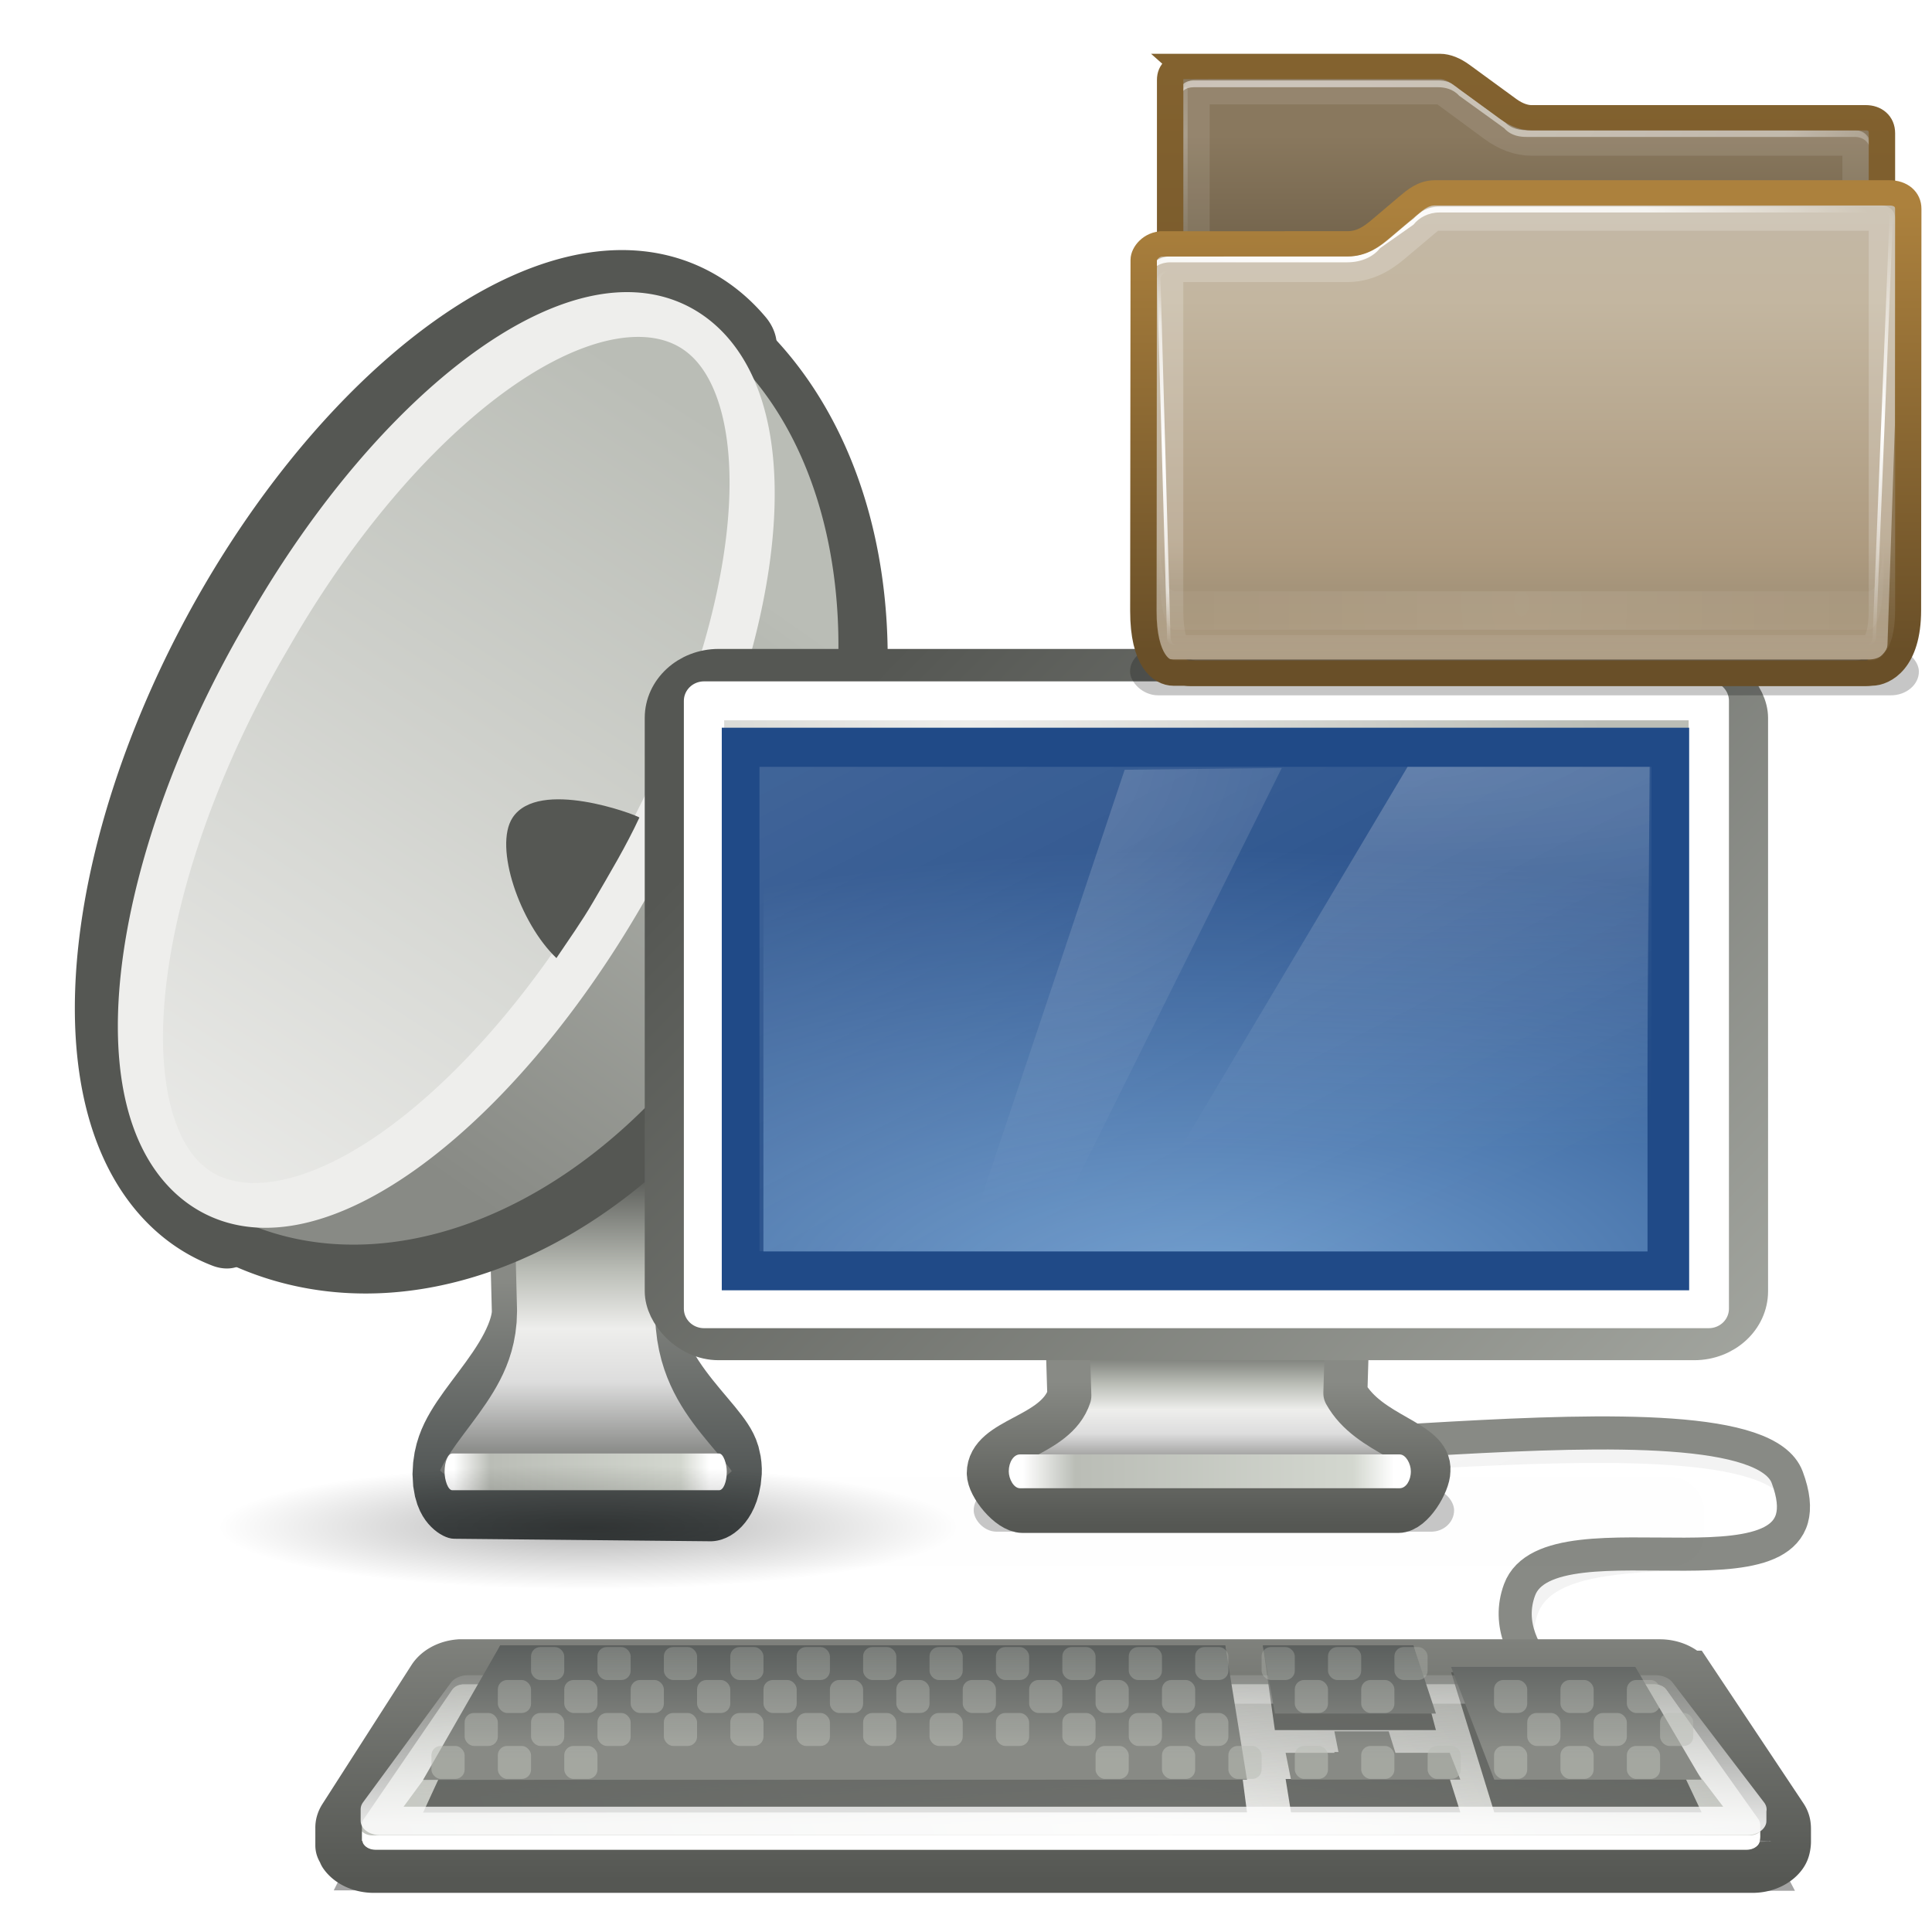 <?xml version="1.0" encoding="UTF-8" standalone="no"?>
<!-- Created with Inkscape (http://www.inkscape.org/) -->

<svg
   xmlns:dc="http://purl.org/dc/elements/1.1/"
   xmlns:cc="http://creativecommons.org/ns#"
   xmlns:rdf="http://www.w3.org/1999/02/22-rdf-syntax-ns#"
   xmlns:svg="http://www.w3.org/2000/svg"
   xmlns="http://www.w3.org/2000/svg"
   xmlns:xlink="http://www.w3.org/1999/xlink"
   version="1.0"
   width="48"
   height="48"
   id="svg2"
   style="display:inline">
  <defs
     id="defs4">
    <filter
       x="-0.035"
       y="-0.4"
       width="1.07"
       height="1.8"
       color-interpolation-filters="sRGB"
       id="filter4496-8">
      <feGaussianBlur
         stdDeviation="3.334"
         id="feGaussianBlur4498-8" />
    </filter>
    <filter
       x="-0.07"
       y="-0.8"
       width="1.139"
       height="2.6"
       color-interpolation-filters="sRGB"
       id="filter4508-5">
      <feGaussianBlur
         stdDeviation="6.668"
         id="feGaussianBlur4510-9" />
    </filter>
    <clipPath
       id="clipPath6238-9-4">
      <path
         d="M 52.094,312 C 49.759,312 48,313.278 48,315.95 l 0,167.466 C 48,487.367 50.447,490 53.772,490 L 243.327,490 c 3.344,0 4.673,-2.461 4.673,-5.905 l 0,-153.456 c 0,-2.951 -2.011,-4.547 -4.516,-4.547 l -93.987,0 c -1.693,0 -3.904,-0.775 -6.493,-2.561 l -13.071,-9.02 c -2.209,-1.524 -4.225,-2.511 -6.09,-2.511 L 52.094,312 z"
         id="path6241-4-0"
         style="fill:#808080;fill-opacity:1;fill-rule:evenodd;stroke:none;display:inline;enable-background:new" />
    </clipPath>
    <linearGradient
       x1="14.956"
       y1="24.754"
       x2="14.956"
       y2="9.849"
       id="linearGradient6738-1"
       xlink:href="#linearGradient61418-0-4"
       gradientUnits="userSpaceOnUse"
       gradientTransform="matrix(5.366,0,0,5.087,24.876,281.347)" />
    <linearGradient
       id="linearGradient61418-0-4">
      <stop
         id="stop61420-4-6"
         style="stop-color:#564934;stop-opacity:1"
         offset="0" />
      <stop
         id="stop61422-1-4"
         style="stop-color:#89785e;stop-opacity:1"
         offset="1" />
    </linearGradient>
    <filter
       x="-0.072"
       y="-0.369"
       width="1.143"
       height="1.737"
       color-interpolation-filters="sRGB"
       id="filter4123-2">
      <feGaussianBlur
         stdDeviation="6.45"
         id="feGaussianBlur4125-0" />
    </filter>
    <radialGradient
       cx="70.156"
       cy="220.499"
       r="100"
       fx="70.156"
       fy="220.499"
       id="radialGradient6740-6"
       xlink:href="#linearGradient4156-3-4"
       gradientUnits="userSpaceOnUse"
       gradientTransform="matrix(1.994,0,0,0.723,-59.399,163.612)" />
    <linearGradient
       id="linearGradient4156-3-4">
      <stop
         id="stop4158-7-6"
         style="stop-color:#ffffff;stop-opacity:1"
         offset="0" />
      <stop
         id="stop4180-7-5"
         style="stop-color:#ffffff;stop-opacity:0.788"
         offset="0.731" />
      <stop
         id="stop4160-7-9"
         style="stop-color:#ffffff;stop-opacity:0"
         offset="1" />
    </linearGradient>
    <radialGradient
       cx="50.125"
       cy="82.962"
       r="0.875"
       fx="50.125"
       fy="82.962"
       id="radialGradient6742-1"
       xlink:href="#linearGradient3423-0"
       gradientUnits="userSpaceOnUse"
       gradientTransform="matrix(16.008,0,3.4745063e-5,43.857,-752.269,-3567.847)" />
    <linearGradient
       id="linearGradient3423-0">
      <stop
         id="stop3425-6"
         style="stop-color:#ffffff;stop-opacity:1"
         offset="0" />
      <stop
         id="stop3427-6"
         style="stop-color:#ffffff;stop-opacity:0"
         offset="1" />
    </linearGradient>
    <filter
       x="-1.419"
       y="-0.047"
       width="3.838"
       height="1.094"
       color-interpolation-filters="sRGB"
       id="filter3458-9">
      <feGaussianBlur
         stdDeviation="1.035"
         id="feGaussianBlur3460-0" />
    </filter>
    <linearGradient
       x1="322.321"
       y1="156.254"
       x2="322.321"
       y2="130.553"
       id="linearGradient6744-4"
       xlink:href="#linearGradient61541-8-7"
       gradientUnits="userSpaceOnUse" />
    <linearGradient
       id="linearGradient61541-8-7">
      <stop
         id="stop61543-7-4"
         style="stop-color:#694f28;stop-opacity:1"
         offset="0" />
      <stop
         id="stop61545-9-8"
         style="stop-color:#83622f;stop-opacity:1"
         offset="1" />
    </linearGradient>
    <linearGradient
       x1="-132"
       y1="25.019"
       x2="-132"
       y2="-145.747"
       id="linearGradient6746-2"
       xlink:href="#linearGradient59783-4-7"
       gradientUnits="userSpaceOnUse"
       gradientTransform="translate(280.066,461.01)" />
    <linearGradient
       id="linearGradient59783-4-7">
      <stop
         id="stop59785-4-7"
         style="stop-color:#ab9a81;stop-opacity:1"
         offset="0" />
      <stop
         id="stop59787-1-8"
         style="stop-color:#a7957a;stop-opacity:1"
         offset="0.063" />
      <stop
         id="stop59789-3-7"
         style="stop-color:#a5947a;stop-opacity:1"
         offset="0.13" />
      <stop
         id="stop59791-7-6"
         style="stop-color:#ad9a7f;stop-opacity:1"
         offset="0.2" />
      <stop
         id="stop59793-8-5"
         style="stop-color:#c3b6a0;stop-opacity:1"
         offset="0.7" />
      <stop
         id="stop59795-0-6"
         style="stop-color:#c3b9a9;stop-opacity:1"
         offset="1" />
    </linearGradient>
    <radialGradient
       cx="101.698"
       cy="315.187"
       r="108.002"
       fx="101.698"
       fy="315.187"
       id="radialGradient6748-0"
       xlink:href="#linearGradient4101-06-7"
       gradientUnits="userSpaceOnUse"
       gradientTransform="matrix(1.431,0,0,0.421,-49.751,212.947)" />
    <linearGradient
       id="linearGradient4101-06-7">
      <stop
         id="stop4103-8-9"
         style="stop-color:#ffffff;stop-opacity:1"
         offset="0" />
      <stop
         id="stop4109-94-6"
         style="stop-color:#ffffff;stop-opacity:0.806"
         offset="0.6" />
      <stop
         id="stop4105-0-3"
         style="stop-color:#ffffff;stop-opacity:0"
         offset="1" />
    </linearGradient>
    <radialGradient
       cx="147.016"
       cy="525.86"
       r="103.047"
       fx="147.016"
       fy="525.86"
       id="radialGradient6750-3"
       xlink:href="#linearGradient4347-8"
       gradientUnits="userSpaceOnUse"
       gradientTransform="matrix(1.587,1.2598559e-7,-5.9772551e-8,0.753,-86.287,85.9)" />
    <linearGradient
       id="linearGradient4347-8">
      <stop
         id="stop4349-31"
         style="stop-color:#ffffff;stop-opacity:1"
         offset="0" />
      <stop
         id="stop4351-4"
         style="stop-color:#ffffff;stop-opacity:0"
         offset="1" />
    </linearGradient>
    <filter
       x="-0.012"
       y="-0.356"
       width="1.025"
       height="1.712"
       color-interpolation-filters="sRGB"
       id="filter4375-1">
      <feGaussianBlur
         stdDeviation="1.066"
         id="feGaussianBlur4377-6" />
    </filter>
    <filter
       color-interpolation-filters="sRGB"
       id="filter4379-5-3">
      <feGaussianBlur
         stdDeviation="0.9"
         id="feGaussianBlur4381-0-4" />
    </filter>
    <radialGradient
       cx="44.937"
       cy="410.125"
       r="3.469"
       fx="44.937"
       fy="410.125"
       id="radialGradient6752-8"
       xlink:href="#linearGradient4324-0-2"
       gradientUnits="userSpaceOnUse"
       gradientTransform="matrix(39.807,0,0,18.279,-1743.879,-7086.65)" />
    <linearGradient
       id="linearGradient4324-0-2">
      <stop
         id="stop4326-6-2"
         style="stop-color:#ffffff;stop-opacity:1"
         offset="0" />
      <stop
         id="stop4328-2-0"
         style="stop-color:#ffffff;stop-opacity:0.653"
         offset="0.711" />
      <stop
         id="stop4330-35-2"
         style="stop-color:#ffffff;stop-opacity:0"
         offset="1" />
    </linearGradient>
    <radialGradient
       cx="250.095"
       cy="400"
       r="4.439"
       fx="250.095"
       fy="400"
       id="radialGradient6754-8"
       xlink:href="#linearGradient4314-2-9"
       gradientUnits="userSpaceOnUse"
       gradientTransform="matrix(19.023,0,0,16.566,-4507.514,-6226.346)" />
    <linearGradient
       id="linearGradient4314-2-9">
      <stop
         id="stop4316-0-8"
         style="stop-color:#ffffff;stop-opacity:1"
         offset="0" />
      <stop
         id="stop4318-16-9"
         style="stop-color:#ffffff;stop-opacity:0.447"
         offset="0.596" />
      <stop
         id="stop4320-14-1"
         style="stop-color:#ffffff;stop-opacity:0"
         offset="1" />
    </linearGradient>
    <linearGradient
       x1="322.321"
       y1="153.645"
       x2="322.321"
       y2="135.975"
       id="linearGradient6756-5"
       xlink:href="#linearGradient61502-7-6"
       gradientUnits="userSpaceOnUse" />
    <linearGradient
       id="linearGradient61502-7-6">
      <stop
         id="stop61504-5-2"
         style="stop-color:#694f28;stop-opacity:1"
         offset="0" />
      <stop
         id="stop61506-18-4"
         style="stop-color:#ac813d;stop-opacity:1"
         offset="1" />
    </linearGradient>
    <linearGradient
       x1="305.5"
       y1="149.188"
       x2="305.5"
       y2="155.219"
       id="linearGradient6758-4"
       xlink:href="#linearGradient4733-9"
       gradientUnits="userSpaceOnUse" />
    <linearGradient
       id="linearGradient4733-9">
      <stop
         id="stop4735-2"
         style="stop-color:#ffffff;stop-opacity:1"
         offset="0" />
      <stop
         id="stop4737-4"
         style="stop-color:#ffffff;stop-opacity:0"
         offset="1" />
    </linearGradient>
    <linearGradient
       x1="329.865"
       y1="75.494"
       x2="327.39"
       y2="69.837"
       id="linearGradient9395-1-9"
       xlink:href="#linearGradient4783-6-9"
       gradientUnits="userSpaceOnUse"
       gradientTransform="translate(-294.979,-38.395)" />
    <linearGradient
       id="linearGradient4783-6-9">
      <stop
         id="stop4785-20-8"
         style="stop-color:#000000;stop-opacity:1"
         offset="0" />
      <stop
         id="stop4787-22-1"
         style="stop-color:#000000;stop-opacity:0"
         offset="1" />
    </linearGradient>
    <filter
       color-interpolation-filters="sRGB"
       id="filter4777-9-7">
      <feGaussianBlur
         id="feGaussianBlur4779-7-5"
         stdDeviation="0.395" />
    </filter>
    <filter
       x="-0.035"
       y="-0.243"
       width="1.069"
       height="1.486"
       color-interpolation-filters="sRGB"
       id="filter4804-4-9">
      <feGaussianBlur
         id="feGaussianBlur4806-3-0"
         stdDeviation="0.648" />
    </filter>
    <linearGradient
       x1="147.5"
       y1="353.404"
       x2="145.437"
       y2="404.662"
       id="linearGradient9399-5-4"
       xlink:href="#linearGradient2740-6-4"
       gradientUnits="userSpaceOnUse" />
    <linearGradient
       id="linearGradient2740-6-4">
      <stop
         id="stop2742-1-3"
         style="stop-color:#888a85;stop-opacity:1"
         offset="0" />
      <stop
         id="stop2744-4-8"
         style="stop-color:#888a85;stop-opacity:0"
         offset="1" />
    </linearGradient>
    <linearGradient
       x1="110.532"
       y1="416.369"
       x2="110.532"
       y2="360.967"
       id="linearGradient9401-0-6"
       xlink:href="#linearGradient4538-7-2"
       gradientUnits="userSpaceOnUse" />
    <linearGradient
       id="linearGradient4538-7-2">
      <stop
         id="stop4540-7-8"
         style="stop-color:#555753;stop-opacity:1"
         offset="0" />
      <stop
         id="stop4542-7-8"
         style="stop-color:#888a85;stop-opacity:1"
         offset="1" />
    </linearGradient>
    <clipPath
       id="clipPath3519-3-8">
      <path
         d="m 49.053,377.918 c -0.711,0.073 -1.34,0.492 -1.68,1.12 l -14.28,26.383 c -0.172,0.324 -0.255,0.673 -0.249,1.027 1.72e-4,0.011 -3.28e-4,0.021 0,0.031 l 0,2.987 0,0.311 0.062,0 c 0.045,0.26 0.109,0.513 0.249,0.747 0.388,0.649 1.08,1.054 1.836,1.058 l 220.863,0 c 0.765,0.002 1.477,-0.399 1.867,-1.058 0.137,-0.232 0.206,-0.489 0.249,-0.747 0.049,-0.291 0.062,-0.871 0.062,-0.871 l 0,-2.084 c 0,-0.492 -0.035,-0.987 -0.28,-1.431 L 242.911,379.007 c -0.389,-0.68 -1.115,-1.097 -1.898,-1.089 l -191.742,0 c -0.073,-0.004 -0.145,-0.004 -0.218,0 z"
         id="path3521-1-9"
         style="fill:#000000;fill-opacity:1;stroke:none;display:inline;enable-background:new" />
    </clipPath>
    <radialGradient
       cx="139.852"
       cy="260.935"
       r="112.594"
       fx="139.852"
       fy="260.935"
       id="radialGradient9403-2-3"
       xlink:href="#linearGradient2748-7-3"
       gradientUnits="userSpaceOnUse"
       gradientTransform="matrix(-0.995,-1.723,1.125,-0.65,7.412,817.829)" />
    <linearGradient
       id="linearGradient2748-7-3">
      <stop
         id="stop2750-7-2"
         style="stop-color:#eeeeec;stop-opacity:1"
         offset="0" />
      <stop
         id="stop2752-9-7"
         style="stop-color:#babdb6;stop-opacity:1"
         offset="1" />
    </linearGradient>
    <filter
       x="-0.006"
       y="-0.366"
       width="1.012"
       height="1.733"
       color-interpolation-filters="sRGB"
       id="filter3523-8-9">
      <feGaussianBlur
         id="feGaussianBlur3525-1-6"
         stdDeviation="0.572" />
    </filter>
    <linearGradient
       x1="147.5"
       y1="353.404"
       x2="145.437"
       y2="404.662"
       id="linearGradient9405-0-2"
       xlink:href="#linearGradient2740-6-4"
       gradientUnits="userSpaceOnUse" />
    <linearGradient
       x1="178.917"
       y1="409.985"
       x2="178.917"
       y2="371.447"
       id="linearGradient9407-1-4"
       xlink:href="#linearGradient3833-0-0"
       gradientUnits="userSpaceOnUse" />
    <linearGradient
       id="linearGradient3833-0-0">
      <stop
         id="stop3835-2-4"
         style="stop-color:#ffffff;stop-opacity:1"
         offset="0" />
      <stop
         id="stop3837-5-2"
         style="stop-color:#ffffff;stop-opacity:0"
         offset="1" />
    </linearGradient>
    <linearGradient
       x1="316.183"
       y1="83.225"
       x2="316.183"
       y2="90.82"
       id="linearGradient9409-1-4"
       xlink:href="#linearGradient4574-5-1"
       gradientUnits="userSpaceOnUse"
       gradientTransform="matrix(0.917,0,0,0.815,76.675,19.063)" />
    <linearGradient
       id="linearGradient4574-5-1">
      <stop
         id="stop4576-0-1"
         style="stop-color:#2e3436;stop-opacity:1"
         offset="0" />
      <stop
         id="stop4578-5-5"
         style="stop-color:#888a85;stop-opacity:1"
         offset="1" />
    </linearGradient>
    <linearGradient
       x1="305.5"
       y1="83.375"
       x2="305.5"
       y2="75.624"
       id="linearGradient9526-31-9"
       xlink:href="#linearGradient3832-2-2"
       gradientUnits="userSpaceOnUse" />
    <linearGradient
       id="linearGradient3832-2-2">
      <stop
         id="stop3834-06-3"
         style="stop-color:#babdb6;stop-opacity:1"
         offset="0" />
      <stop
         id="stop3836-8-6"
         style="stop-color:#babdb6;stop-opacity:0"
         offset="1" />
    </linearGradient>
    <linearGradient
       x1="305.5"
       y1="83.375"
       x2="305.5"
       y2="75.624"
       id="linearGradient9411-7-2"
       xlink:href="#linearGradient3832-2-2"
       gradientUnits="userSpaceOnUse" />
    <linearGradient
       x1="305.5"
       y1="83.375"
       x2="305.5"
       y2="75.624"
       id="linearGradient9413-4-5"
       xlink:href="#linearGradient3832-2-2"
       gradientUnits="userSpaceOnUse" />
    <linearGradient
       x1="305.5"
       y1="83.375"
       x2="305.5"
       y2="75.624"
       id="linearGradient9415-92-1"
       xlink:href="#linearGradient3832-2-2"
       gradientUnits="userSpaceOnUse" />
    <linearGradient
       x1="305.5"
       y1="83.375"
       x2="305.5"
       y2="75.624"
       id="linearGradient9417-44-8"
       xlink:href="#linearGradient3832-2-2"
       gradientUnits="userSpaceOnUse" />
    <linearGradient
       x1="305.5"
       y1="83.375"
       x2="305.5"
       y2="75.624"
       id="linearGradient9419-5-0"
       xlink:href="#linearGradient3832-2-2"
       gradientUnits="userSpaceOnUse" />
    <linearGradient
       x1="305.5"
       y1="83.375"
       x2="305.5"
       y2="75.624"
       id="linearGradient9421-9-9"
       xlink:href="#linearGradient3832-2-2"
       gradientUnits="userSpaceOnUse" />
    <linearGradient
       x1="305.5"
       y1="83.375"
       x2="305.5"
       y2="75.624"
       id="linearGradient9423-12-5"
       xlink:href="#linearGradient3832-2-2"
       gradientUnits="userSpaceOnUse" />
    <linearGradient
       x1="305.5"
       y1="83.375"
       x2="305.5"
       y2="75.624"
       id="linearGradient9425-8-2"
       xlink:href="#linearGradient3832-2-2"
       gradientUnits="userSpaceOnUse" />
    <linearGradient
       x1="305.5"
       y1="83.375"
       x2="305.5"
       y2="75.624"
       id="linearGradient9427-9-9"
       xlink:href="#linearGradient3832-2-2"
       gradientUnits="userSpaceOnUse" />
    <linearGradient
       x1="305.5"
       y1="83.375"
       x2="305.5"
       y2="75.624"
       id="linearGradient9429-6-5"
       xlink:href="#linearGradient3832-2-2"
       gradientUnits="userSpaceOnUse" />
    <linearGradient
       x1="305.5"
       y1="83.375"
       x2="305.5"
       y2="75.624"
       id="linearGradient12103-3"
       xlink:href="#linearGradient3832-2-2"
       gradientUnits="userSpaceOnUse" />
    <linearGradient
       x1="305.5"
       y1="83.375"
       x2="305.5"
       y2="75.624"
       id="linearGradient9434-6-8"
       xlink:href="#linearGradient3832-2-2"
       gradientUnits="userSpaceOnUse" />
    <linearGradient
       x1="305.5"
       y1="83.375"
       x2="305.5"
       y2="75.624"
       id="linearGradient9436-4-8"
       xlink:href="#linearGradient3832-2-2"
       gradientUnits="userSpaceOnUse" />
    <linearGradient
       x1="305.5"
       y1="83.375"
       x2="305.5"
       y2="75.624"
       id="linearGradient12105-3"
       xlink:href="#linearGradient3832-2-2"
       gradientUnits="userSpaceOnUse" />
    <linearGradient
       x1="305.5"
       y1="83.375"
       x2="305.5"
       y2="75.624"
       id="linearGradient9440-9-8"
       xlink:href="#linearGradient3832-2-2"
       gradientUnits="userSpaceOnUse" />
    <linearGradient
       x1="305.5"
       y1="83.375"
       x2="305.5"
       y2="75.624"
       id="linearGradient9442-4-7"
       xlink:href="#linearGradient3832-2-2"
       gradientUnits="userSpaceOnUse" />
    <linearGradient
       x1="305.5"
       y1="83.375"
       x2="305.5"
       y2="75.624"
       id="linearGradient9444-5-9"
       xlink:href="#linearGradient3832-2-2"
       gradientUnits="userSpaceOnUse" />
    <linearGradient
       x1="305.5"
       y1="83.375"
       x2="305.5"
       y2="75.624"
       id="linearGradient12107-2"
       xlink:href="#linearGradient3832-2-2"
       gradientUnits="userSpaceOnUse" />
    <linearGradient
       x1="305.5"
       y1="83.375"
       x2="305.5"
       y2="75.624"
       id="linearGradient9448-6-2"
       xlink:href="#linearGradient3832-2-2"
       gradientUnits="userSpaceOnUse" />
    <linearGradient
       x1="305.5"
       y1="83.375"
       x2="305.5"
       y2="75.624"
       id="linearGradient9450-6-1"
       xlink:href="#linearGradient3832-2-2"
       gradientUnits="userSpaceOnUse" />
    <linearGradient
       x1="305.5"
       y1="83.375"
       x2="305.5"
       y2="75.624"
       id="linearGradient9452-3-6"
       xlink:href="#linearGradient3832-2-2"
       gradientUnits="userSpaceOnUse" />
    <linearGradient
       x1="305.5"
       y1="83.375"
       x2="305.5"
       y2="75.624"
       id="linearGradient9454-9-6"
       xlink:href="#linearGradient3832-2-2"
       gradientUnits="userSpaceOnUse" />
    <linearGradient
       x1="305.5"
       y1="83.375"
       x2="305.5"
       y2="75.624"
       id="linearGradient9456-9-5"
       xlink:href="#linearGradient3832-2-2"
       gradientUnits="userSpaceOnUse" />
    <linearGradient
       x1="305.5"
       y1="83.375"
       x2="305.5"
       y2="75.624"
       id="linearGradient9458-5-8"
       xlink:href="#linearGradient3832-2-2"
       gradientUnits="userSpaceOnUse" />
    <linearGradient
       x1="305.5"
       y1="83.375"
       x2="305.5"
       y2="75.624"
       id="linearGradient9460-21-7"
       xlink:href="#linearGradient3832-2-2"
       gradientUnits="userSpaceOnUse" />
    <linearGradient
       x1="305.5"
       y1="83.375"
       x2="305.5"
       y2="75.624"
       id="linearGradient9462-3-0"
       xlink:href="#linearGradient3832-2-2"
       gradientUnits="userSpaceOnUse" />
    <linearGradient
       x1="305.5"
       y1="83.375"
       x2="305.5"
       y2="75.624"
       id="linearGradient12109-7"
       xlink:href="#linearGradient3832-2-2"
       gradientUnits="userSpaceOnUse" />
    <linearGradient
       x1="305.5"
       y1="83.375"
       x2="305.5"
       y2="75.624"
       id="linearGradient9466-9-1"
       xlink:href="#linearGradient3832-2-2"
       gradientUnits="userSpaceOnUse" />
    <linearGradient
       x1="305.5"
       y1="83.375"
       x2="305.5"
       y2="75.624"
       id="linearGradient9468-9-5"
       xlink:href="#linearGradient3832-2-2"
       gradientUnits="userSpaceOnUse" />
    <linearGradient
       x1="305.5"
       y1="83.375"
       x2="305.5"
       y2="75.624"
       id="linearGradient9470-1-4"
       xlink:href="#linearGradient3832-2-2"
       gradientUnits="userSpaceOnUse" />
    <linearGradient
       x1="305.5"
       y1="83.375"
       x2="305.5"
       y2="75.624"
       id="linearGradient9472-34-5"
       xlink:href="#linearGradient3832-2-2"
       gradientUnits="userSpaceOnUse" />
    <linearGradient
       x1="305.5"
       y1="83.375"
       x2="305.5"
       y2="75.624"
       id="linearGradient9474-5-3"
       xlink:href="#linearGradient3832-2-2"
       gradientUnits="userSpaceOnUse" />
    <linearGradient
       x1="305.5"
       y1="83.375"
       x2="305.5"
       y2="75.624"
       id="linearGradient9476-8-7"
       xlink:href="#linearGradient3832-2-2"
       gradientUnits="userSpaceOnUse" />
    <linearGradient
       x1="305.5"
       y1="83.375"
       x2="305.5"
       y2="75.624"
       id="linearGradient9478-5-6"
       xlink:href="#linearGradient3832-2-2"
       gradientUnits="userSpaceOnUse" />
    <linearGradient
       x1="305.5"
       y1="83.375"
       x2="305.5"
       y2="75.624"
       id="linearGradient9480-7-3"
       xlink:href="#linearGradient3832-2-2"
       gradientUnits="userSpaceOnUse" />
    <linearGradient
       x1="305.5"
       y1="83.375"
       x2="305.5"
       y2="75.624"
       id="linearGradient9482-3-6"
       xlink:href="#linearGradient3832-2-2"
       gradientUnits="userSpaceOnUse" />
    <linearGradient
       x1="305.5"
       y1="83.375"
       x2="305.5"
       y2="75.624"
       id="linearGradient12111-1"
       xlink:href="#linearGradient3832-2-2"
       gradientUnits="userSpaceOnUse" />
    <linearGradient
       x1="305.5"
       y1="83.375"
       x2="305.5"
       y2="75.624"
       id="linearGradient9486-8-8"
       xlink:href="#linearGradient3832-2-2"
       gradientUnits="userSpaceOnUse" />
    <linearGradient
       x1="305.5"
       y1="83.375"
       x2="305.5"
       y2="75.624"
       id="linearGradient9488-9-7"
       xlink:href="#linearGradient3832-2-2"
       gradientUnits="userSpaceOnUse" />
    <linearGradient
       x1="305.5"
       y1="83.375"
       x2="305.5"
       y2="75.624"
       id="linearGradient9490-5-8"
       xlink:href="#linearGradient3832-2-2"
       gradientUnits="userSpaceOnUse" />
    <linearGradient
       x1="305.5"
       y1="83.375"
       x2="305.5"
       y2="75.624"
       id="linearGradient9492-5-1"
       xlink:href="#linearGradient3832-2-2"
       gradientUnits="userSpaceOnUse" />
    <linearGradient
       x1="305.5"
       y1="83.375"
       x2="305.5"
       y2="75.624"
       id="linearGradient12113-7"
       xlink:href="#linearGradient3832-2-2"
       gradientUnits="userSpaceOnUse" />
    <linearGradient
       x1="305.5"
       y1="83.375"
       x2="305.5"
       y2="75.624"
       id="linearGradient9496-8-8"
       xlink:href="#linearGradient3832-2-2"
       gradientUnits="userSpaceOnUse" />
    <linearGradient
       x1="305.5"
       y1="83.375"
       x2="305.5"
       y2="75.624"
       id="linearGradient9498-60-9"
       xlink:href="#linearGradient3832-2-2"
       gradientUnits="userSpaceOnUse" />
    <linearGradient
       x1="305.5"
       y1="83.375"
       x2="305.5"
       y2="75.624"
       id="linearGradient9500-3-0"
       xlink:href="#linearGradient3832-2-2"
       gradientUnits="userSpaceOnUse" />
    <linearGradient
       x1="305.5"
       y1="83.375"
       x2="305.5"
       y2="75.624"
       id="linearGradient9502-3-6"
       xlink:href="#linearGradient3832-2-2"
       gradientUnits="userSpaceOnUse" />
    <linearGradient
       x1="305.5"
       y1="83.375"
       x2="305.5"
       y2="75.624"
       id="linearGradient12116-7"
       xlink:href="#linearGradient3832-2-2"
       gradientUnits="userSpaceOnUse" />
    <linearGradient
       x1="305.5"
       y1="83.375"
       x2="305.5"
       y2="75.624"
       id="linearGradient9506-1-1"
       xlink:href="#linearGradient3832-2-2"
       gradientUnits="userSpaceOnUse" />
    <linearGradient
       x1="305.5"
       y1="83.375"
       x2="305.5"
       y2="75.624"
       id="linearGradient9508-8-0"
       xlink:href="#linearGradient3832-2-2"
       gradientUnits="userSpaceOnUse" />
    <linearGradient
       x1="305.5"
       y1="83.375"
       x2="305.5"
       y2="75.624"
       id="linearGradient9510-7-1"
       xlink:href="#linearGradient3832-2-2"
       gradientUnits="userSpaceOnUse" />
    <linearGradient
       x1="305.5"
       y1="83.375"
       x2="305.5"
       y2="75.624"
       id="linearGradient9512-0-2"
       xlink:href="#linearGradient3832-2-2"
       gradientUnits="userSpaceOnUse" />
    <linearGradient
       x1="305.5"
       y1="83.375"
       x2="305.5"
       y2="75.624"
       id="linearGradient9514-5-7"
       xlink:href="#linearGradient3832-2-2"
       gradientUnits="userSpaceOnUse" />
    <linearGradient
       x1="305.5"
       y1="83.375"
       x2="305.5"
       y2="75.624"
       id="linearGradient9516-1-7"
       xlink:href="#linearGradient3832-2-2"
       gradientUnits="userSpaceOnUse" />
    <linearGradient
       x1="305.5"
       y1="83.375"
       x2="305.5"
       y2="75.624"
       id="linearGradient12118-9"
       xlink:href="#linearGradient3832-2-2"
       gradientUnits="userSpaceOnUse" />
    <linearGradient
       x1="305.5"
       y1="83.375"
       x2="305.5"
       y2="75.624"
       id="linearGradient9520-0-5"
       xlink:href="#linearGradient3832-2-2"
       gradientUnits="userSpaceOnUse" />
    <linearGradient
       x1="305.5"
       y1="83.375"
       x2="305.5"
       y2="75.624"
       id="linearGradient9522-3-6"
       xlink:href="#linearGradient3832-2-2"
       gradientUnits="userSpaceOnUse" />
    <linearGradient
       x1="305.5"
       y1="83.375"
       x2="305.5"
       y2="75.624"
       id="linearGradient9524-0-0"
       xlink:href="#linearGradient3832-2-2"
       gradientUnits="userSpaceOnUse" />
    <linearGradient
       x1="320.031"
       y1="85.357"
       x2="320.031"
       y2="94.201"
       id="linearGradient8569-8-4"
       xlink:href="#linearGradient4693-5-7"
       gradientUnits="userSpaceOnUse" />
    <linearGradient
       id="linearGradient4693-5-7">
      <stop
         id="stop4695-5-7"
         style="stop-color:#555753;stop-opacity:1"
         offset="0" />
      <stop
         id="stop4701-07-0"
         style="stop-color:#babdb6;stop-opacity:1"
         offset="0.301" />
      <stop
         id="stop3408-38-5"
         style="stop-color:#eeeeec;stop-opacity:1"
         offset="0.48" />
      <stop
         id="stop4699-2-0"
         style="stop-color:#dddddd;stop-opacity:1"
         offset="0.643" />
      <stop
         id="stop4697-3-9"
         style="stop-color:#555753;stop-opacity:1"
         offset="1" />
    </linearGradient>
    <linearGradient
       x1="321.653"
       y1="97.4"
       x2="321.653"
       y2="88.213"
       id="linearGradient8571-4-1"
       xlink:href="#linearGradient4574-5-1"
       gradientUnits="userSpaceOnUse" />
    <linearGradient
       x1="311.625"
       y1="93.5"
       x2="328.25"
       y2="93.5"
       id="linearGradient12120-4"
       xlink:href="#linearGradient3396-9-7"
       gradientUnits="userSpaceOnUse" />
    <linearGradient
       id="linearGradient3396-9-7">
      <stop
         id="stop3398-11-4"
         style="stop-color:#ffffff;stop-opacity:1"
         offset="0" />
      <stop
         id="stop3404-9-4"
         style="stop-color:#babdb6;stop-opacity:1"
         offset="0.142" />
      <stop
         id="stop3406-0-4"
         style="stop-color:#d3d7cf;stop-opacity:1"
         offset="0.889" />
      <stop
         id="stop3400-8-4"
         style="stop-color:#ffffff;stop-opacity:1"
         offset="1" />
    </linearGradient>
    <radialGradient
       cx="62.625"
       cy="4.625"
       r="10.625"
       fx="62.625"
       fy="4.625"
       id="radialGradient8577-3-5"
       xlink:href="#linearGradient8838-4-2"
       gradientUnits="userSpaceOnUse"
       gradientTransform="matrix(1,0,0,0.341,0,3.047)" />
    <linearGradient
       id="linearGradient8838-4-2">
      <stop
         id="stop8840-9-2"
         style="stop-color:#000000;stop-opacity:1"
         offset="0" />
      <stop
         id="stop8842-4-4"
         style="stop-color:#000000;stop-opacity:0"
         offset="1" />
    </linearGradient>
    <linearGradient
       x1="420.756"
       y1="70.092"
       x2="420.955"
       y2="87.615"
       id="linearGradient8579-1-4"
       xlink:href="#linearGradient8862-9-1"
       gradientUnits="userSpaceOnUse" />
    <linearGradient
       id="linearGradient8862-9-1">
      <stop
         id="stop8864-5-3"
         style="stop-color:#babdb6;stop-opacity:1"
         offset="0" />
      <stop
         id="stop8866-7-8"
         style="stop-color:#888a85;stop-opacity:1"
         offset="1" />
    </linearGradient>
    <linearGradient
       x1="414.213"
       y1="67.522"
       x2="415.734"
       y2="93.395"
       id="linearGradient12123-1"
       xlink:href="#linearGradient8844-1-4"
       gradientUnits="userSpaceOnUse" />
    <linearGradient
       id="linearGradient8844-1-4">
      <stop
         id="stop8846-2-2"
         style="stop-color:#babdb6;stop-opacity:1"
         offset="0" />
      <stop
         id="stop8848-2-0"
         style="stop-color:#eeeeec;stop-opacity:1"
         offset="1" />
    </linearGradient>
    <filter
       x="-0.067"
       y="-0.699"
       width="1.133"
       height="2.398"
       color-interpolation-filters="sRGB"
       id="filter11642-8-1">
      <feGaussianBlur
         id="feGaussianBlur11644-2-2"
         stdDeviation="0.765" />
    </filter>
    <filter
       x="-0.061"
       y="-0.669"
       width="1.122"
       height="2.339"
       color-interpolation-filters="sRGB"
       id="filter6655-10-7">
      <feGaussianBlur
         stdDeviation="1.168"
         id="feGaussianBlur6657-5-7" />
    </filter>
    <linearGradient
       x1="320.281"
       y1="86.913"
       x2="320.281"
       y2="93.38"
       id="linearGradient8925-8-2"
       xlink:href="#linearGradient4693-5-7"
       gradientUnits="userSpaceOnUse"
       gradientTransform="translate(0,-1.787)" />
    <linearGradient
       x1="323.223"
       y1="95.136"
       x2="323.223"
       y2="88.754"
       id="linearGradient8927-0-4"
       xlink:href="#linearGradient4538-7-2"
       gradientUnits="userSpaceOnUse"
       gradientTransform="translate(0,-1.787)" />
    <linearGradient
       x1="311.625"
       y1="93.5"
       x2="328.25"
       y2="93.5"
       id="linearGradient8931-6-7"
       xlink:href="#linearGradient3396-9-7"
       gradientUnits="userSpaceOnUse"
       gradientTransform="matrix(1,0,0,1.503,0,-49.544)" />
    <radialGradient
       cx="314.31"
       cy="61.655"
       r="23"
       fx="314.31"
       fy="61.655"
       id="radialGradient8933-9-1"
       xlink:href="#linearGradient4654-8-4"
       gradientUnits="userSpaceOnUse"
       gradientTransform="matrix(1.162,4.182,-1.109,0.286,13.593,-1270.79)" />
    <linearGradient
       id="linearGradient4654-8-4">
      <stop
         id="stop4656-8-4"
         style="stop-color:#eeeeec;stop-opacity:1"
         offset="0" />
      <stop
         id="stop4658-0-2"
         style="stop-color:#babdb6;stop-opacity:1"
         offset="1" />
    </linearGradient>
    <linearGradient
       x1="305.854"
       y1="55.057"
       x2="352.076"
       y2="97.214"
       id="linearGradient12125-6"
       xlink:href="#linearGradient5538-7-5"
       gradientUnits="userSpaceOnUse"
       gradientTransform="matrix(1.032,0,0,0.995,-10.173,1.844)" />
    <linearGradient
       id="linearGradient5538-7-5">
      <stop
         id="stop5540-0-8"
         style="stop-color:#555753;stop-opacity:1"
         offset="0" />
      <stop
         id="stop5542-6-3"
         style="stop-color:#babdb6;stop-opacity:1"
         offset="1" />
    </linearGradient>
    <radialGradient
       cx="314.369"
       cy="75.284"
       r="22"
       fx="314.369"
       fy="75.284"
       id="radialGradient12127-1"
       xlink:href="#linearGradient4646-2-2"
       gradientUnits="userSpaceOnUse"
       gradientTransform="matrix(-3.09,-1.023,0.214,-0.602,1278.63,433.739)" />
    <linearGradient
       id="linearGradient4646-2-2">
      <stop
         id="stop4648-1-0"
         style="stop-color:#ffffff;stop-opacity:1"
         offset="0" />
      <stop
         id="stop4650-77-5"
         style="stop-color:#ffffff;stop-opacity:0.1"
         offset="1" />
    </linearGradient>
    <radialGradient
       cx="24.006"
       cy="37.922"
       r="19"
       fx="24.006"
       fy="37.922"
       id="radialGradient8939-9-9"
       xlink:href="#linearGradient2699-7-2"
       gradientUnits="userSpaceOnUse"
       gradientTransform="matrix(2.509,0,0,1.075,259.769,42.964)" />
    <linearGradient
       id="linearGradient2699-7-2">
      <stop
         id="stop2701-6-9"
         style="stop-color:#729fcf;stop-opacity:1"
         offset="0" />
      <stop
         id="stop2703-2-3"
         style="stop-color:#204a87;stop-opacity:1"
         offset="1" />
    </linearGradient>
    <radialGradient
       cx="327.5"
       cy="58"
       r="12.5"
       fx="327.5"
       fy="58"
       id="radialGradient8941-7-8"
       xlink:href="#linearGradient4788-1-2"
       gradientUnits="userSpaceOnUse"
       gradientTransform="matrix(6.422,5.8880003e-8,-1.5792387e-8,1.458,-1775.55,-25.552)" />
    <linearGradient
       id="linearGradient4788-1-2">
      <stop
         id="stop4790-5-9"
         style="stop-color:#ffffff;stop-opacity:1"
         offset="0" />
      <stop
         id="stop4792-8-6"
         style="stop-color:#ffffff;stop-opacity:0"
         offset="1" />
    </linearGradient>
    <linearGradient
       x1="88"
       y1="44.5"
       x2="178"
       y2="202.5"
       id="linearGradient12130-6"
       xlink:href="#linearGradient5687-4-3"
       gradientUnits="userSpaceOnUse"
       gradientTransform="matrix(0.192,0,0,0.185,291.538,45.645)" />
    <linearGradient
       id="linearGradient5687-4-3">
      <stop
         id="stop5689-5-9"
         style="stop-color:#ffffff;stop-opacity:1"
         offset="0" />
      <stop
         id="stop5691-6-6"
         style="stop-color:#ffffff;stop-opacity:0"
         offset="1" />
    </linearGradient>
    <radialGradient
       cx="326.021"
       cy="58"
       r="12.5"
       fx="326.021"
       fy="58"
       id="radialGradient8945-5-7"
       xlink:href="#linearGradient4788-7-6-1"
       gradientUnits="userSpaceOnUse"
       gradientTransform="matrix(-2.345,1.0305331e-6,0.168,-1.671,1062.435,156.145)" />
    <linearGradient
       id="linearGradient4788-7-6-1">
      <stop
         id="stop4790-8-8-4"
         style="stop-color:#ffffff;stop-opacity:1"
         offset="0" />
      <stop
         id="stop4792-6-4-6"
         style="stop-color:#ffffff;stop-opacity:0"
         offset="1" />
    </linearGradient>
  </defs>
  <g
     id="layer8"
     style="display:inline">
    <g
       transform="translate(4.04601e-4,-1.031e-5)"
       id="g4405-5"
       style="display:inline">
      <g
         transform="translate(-327.129,-59.984)"
         id="g9322-8"
         style="display:inline">
        <path
           d="m 39.798,44.105 c 0,0 -2.629,-1.61 -1.875,-3.712 0.965,-2.689 8.233,-0.435 8.172,-3.071 -0.088,-3.761 -19.512,0.046 -20.044,-1.927"
           transform="matrix(0.825,0,0,0.819,333.773,66.904)"
           id="path8261-3"
           style="opacity:0.215;fill:none;stroke:url(#linearGradient9395-1-9);stroke-width:0.7;stroke-linecap:butt;stroke-linejoin:miter;stroke-miterlimit:4;stroke-opacity:1;stroke-dasharray:none;display:inline;filter:url(#filter4777-9-7);enable-background:new" />
        <g
           id="g9228-6">
          <path
             d="m 366.615,102.588 c 0,0 -2.368,-1.386 -1.734,-3.104 0.771,-2.091 7.944,0.66 6.65,-2.798 -0.96,-2.565 -15.82,0.382 -16.259,-1.235"
             id="path8263-4"
             style="fill:none;stroke:#888a85;stroke-width:0.822;stroke-linecap:butt;stroke-linejoin:miter;stroke-miterlimit:4;stroke-opacity:1;stroke-dasharray:none;display:inline;enable-background:new" />
          <g
             transform="matrix(0.825,0,0,0.819,48.255,27.155)"
             id="g8275-9"
             style="display:inline;enable-background:new">
            <path
               d="M 300.27,82 297.506,88.375 342.5,88.39 339.62,82 300.27,82 z"
               transform="matrix(0.978,0,0,0.851,57.118,22.222)"
               id="path8277-0"
               style="opacity:0.6;fill:#000000;fill-opacity:1;stroke:none;display:inline;filter:url(#filter4804-4-9);enable-background:new" />
            <path
               d="m 48.844,375.812 c -1.408,0.144 -2.638,0.974 -3.312,2.219 L 31.25,404.406 c -0.335,0.633 -0.512,1.354 -0.5,2.062 -0.001,-0.077 -0.004,-0.056 0,0.062 l 0,2.938 0,0.312 A 2.104,2.104 0 0 0 31.125,411 c 0.076,0.22 0.073,0.382 0.219,0.625 0.76,1.27 2.148,2.054 3.656,2.062 l 220.844,0 c 1.512,0.003 2.912,-0.785 3.688,-2.094 0.33,-0.557 0.434,-1.075 0.5,-1.469 0.114,-0.679 0.094,-1.156 0.094,-1.156 a 2.104,2.104 0 0 0 0,-0.062 l 0,-2.094 c 0,-0.597 -0.006,-1.516 -0.531,-2.469 l -14.844,-26.375 a 2.104,2.104 0 0 0 -0.031,0 c -0.764,-1.338 -2.18,-2.16 -3.719,-2.156 l -0.031,0 -191.594,0 c -0.033,-0.002 -0.061,9.1e-4 -0.094,0 -0.111,-0.003 -0.201,-0.006 -0.312,0 a 2.104,2.104 0 0 0 -0.125,0 z"
               transform="matrix(0.188,0,0,0.16,342.703,30.499)"
               id="path8279-2"
               style="fill:url(#linearGradient9399-5-4);fill-opacity:1;stroke:url(#linearGradient9401-0-6);stroke-width:10.203;stroke-linecap:square;stroke-linejoin:miter;stroke-miterlimit:4;stroke-opacity:1;stroke-dasharray:none;stroke-dashoffset:0.361;display:inline;enable-background:new" />
            <g
               transform="matrix(0.187,0,0,0.149,342.786,34.872)"
               clip-path="url(#clipPath3519-3-8)"
               id="g8281-4"
               style="display:inline;enable-background:new">
              <path
                 d="m 49.053,377.918 c -0.711,0.073 -1.34,0.492 -1.68,1.12 l -14.28,26.383 c -0.172,0.324 -0.255,0.673 -0.249,1.027 1.72e-4,0.011 -3.28e-4,0.021 0,0.031 l 0,2.987 0,0.311 0.062,0 c 0.045,0.26 0.109,0.513 0.249,0.747 0.388,0.649 1.08,1.054 1.836,1.058 l 220.863,0 c 0.765,0.002 1.477,-0.399 1.867,-1.058 0.137,-0.232 0.206,-0.489 0.249,-0.747 0.049,-0.291 0.062,-0.871 0.062,-0.871 l 0,-2.084 c 0,-0.492 -0.035,-0.987 -0.28,-1.431 L 242.911,379.007 c -0.389,-0.68 -1.115,-1.097 -1.898,-1.089 l -191.742,0 c -0.073,-0.004 -0.145,-0.004 -0.218,0 z"
                 id="path8283-0"
                 style="fill:url(#radialGradient9403-2-3);fill-opacity:1;stroke:none;display:inline;enable-background:new" />
              <path
                 d="m 32.844,407.844 0,1.625 0,0.312 0.062,0 c 0.045,0.26 0.11,0.516 0.25,0.75 0.388,0.649 1.088,1.058 1.844,1.062 l 220.844,0 c 0.765,0.002 1.485,-0.404 1.875,-1.062 0.137,-0.232 0.207,-0.492 0.25,-0.75 0.049,-0.291 0.062,-0.875 0.062,-0.875 l 0,-1.062 c -0.41,0.504 -1.027,0.814 -1.688,0.812 l -221.844,0 c -0.653,-0.004 -1.25,-0.315 -1.656,-0.812 z"
                 id="path8285-6"
                 style="fill:#ffffff;fill-opacity:1;stroke:none;display:inline;filter:url(#filter3523-8-9);enable-background:new" />
              <path
                 d="m 49.053,377.918 c -0.711,0.073 -1.34,0.492 -1.68,1.12 l -14.28,26.383 c -0.172,0.324 -0.255,0.673 -0.249,1.027 1.72e-4,0.011 -3.28e-4,0.021 0,0.031 l 0,2.987 0,0.311 0.062,0 c 0.045,0.26 0.109,0.513 0.249,0.747 0.388,0.649 1.08,1.054 1.836,1.058 l 220.863,0 c 0.765,0.002 1.477,-0.399 1.867,-1.058 0.137,-0.232 0.206,-0.489 0.249,-0.747 0.049,-0.291 0.062,-0.871 0.062,-0.871 l 0,-2.084 c 0,-0.492 -0.035,-0.987 -0.28,-1.431 L 242.911,379.007 c -0.389,-0.68 -1.115,-1.097 -1.898,-1.089 l -191.742,0 c -0.073,-0.004 -0.145,-0.004 -0.218,0 z"
                 id="path8287-7"
                 style="fill:url(#linearGradient9405-0-2);fill-opacity:1;stroke:none;display:inline;enable-background:new" />
            </g>
            <path
               d="M 353.091,90 350.77,95.07 375.582,95.063 374.926,90 353.091,90 z m 22.97,0 0.36,2.568 4.85,0 L 380.592,90 l -4.531,0 z m 5.667,0.81 1.3,4.253 6.244,0 -1.996,-4.253 -5.548,0 z m -3.515,2.43 0.128,0.81 -1.596,0 0.162,1.013 5.1,0 -0.319,-1.013 -1.636,0 -0.203,-0.81 -1.636,0 z"
               id="path8289-2"
               style="opacity:0.831;fill:#555753;fill-opacity:1;fill-rule:evenodd;stroke:none;display:inline;enable-background:new" />
            <path
               d="m 49.5,380.406 -14.156,26.125 0,2.562 220.188,0 c 0.008,-0.108 -0.004,-0.138 0,-0.188 l 0,-0.062 0,-2.031 c 0,-0.367 -0.059,-0.383 0.031,-0.219 l -14.75,-26.188 -191.312,0 z"
               transform="matrix(0.187,0,0,0.139,342.86,38.458)"
               id="path8291-6"
               style="opacity:0.845;fill:none;stroke:url(#linearGradient9407-1-4);stroke-width:6.197;stroke-linecap:square;stroke-linejoin:round;stroke-miterlimit:4;stroke-opacity:1;stroke-dasharray:none;stroke-dashoffset:0.361;display:inline;enable-background:new" />
            <path
               d="m 353.091,90 -2.321,4.077 24.812,-0.005 L 374.926,90 353.091,90 z m 22.97,0 0.36,2.065 4.85,0 L 380.592,90 l -4.531,0 z m 5.667,0.651 1.3,3.42 6.244,0 -1.996,-3.42 -5.548,0 z m -3.515,1.954 0.128,0.651 -1.596,0 0.162,0.814 5.1,0 -0.319,-0.814 -1.636,0 -0.203,-0.651 -1.636,0 z"
               id="path8293-2"
               style="fill:url(#linearGradient9409-1-4);fill-opacity:1;fill-rule:evenodd;stroke:none;display:inline;enable-background:new" />
            <g
               transform="translate(50.021,10.048)"
               id="g8295-1"
               style="fill:url(#linearGradient9526-31-9);fill-opacity:1">
              <rect
                 width="1"
                 height="1"
                 rx="0.281"
                 ry="0.281"
                 x="302"
                 y="82"
                 id="rect8297-0"
                 style="opacity:0.554;fill:url(#linearGradient9411-7-2);fill-opacity:1;stroke:none;display:inline;enable-background:new" />
              <rect
                 width="1"
                 height="1"
                 rx="0.281"
                 ry="0.281"
                 x="301"
                 y="83"
                 id="rect8299-4"
                 style="opacity:0.554;fill:url(#linearGradient9413-4-5);fill-opacity:1;stroke:none;display:inline;enable-background:new" />
              <rect
                 width="1"
                 height="1"
                 rx="0.281"
                 ry="0.281"
                 x="303"
                 y="81"
                 id="rect8301-7"
                 style="opacity:0.554;fill:url(#linearGradient9415-92-1);fill-opacity:1;stroke:none;display:inline;enable-background:new" />
              <rect
                 width="1"
                 height="1"
                 rx="0.281"
                 ry="0.281"
                 x="303"
                 y="83"
                 id="rect8303-0"
                 style="opacity:0.554;fill:url(#linearGradient9417-44-8);fill-opacity:1;stroke:none;display:inline;enable-background:new" />
              <rect
                 width="1"
                 height="1"
                 rx="0.281"
                 ry="0.281"
                 x="304"
                 y="80"
                 id="rect8305-6"
                 style="opacity:0.554;fill:url(#linearGradient9419-5-0);fill-opacity:1;stroke:none;display:inline;enable-background:new" />
              <rect
                 width="1"
                 height="1"
                 rx="0.281"
                 ry="0.281"
                 x="306"
                 y="80"
                 id="rect8307-6"
                 style="opacity:0.554;fill:url(#linearGradient9421-9-9);fill-opacity:1;stroke:none" />
              <rect
                 width="1"
                 height="1"
                 rx="0.281"
                 ry="0.281"
                 x="306"
                 y="82"
                 id="rect8309-9"
                 style="opacity:0.554;fill:url(#linearGradient9423-12-5);fill-opacity:1;stroke:none;display:inline;enable-background:new" />
              <rect
                 width="1"
                 height="1"
                 rx="0.281"
                 ry="0.281"
                 x="305"
                 y="83"
                 id="rect8311-2"
                 style="opacity:0.554;fill:url(#linearGradient9425-8-2);fill-opacity:1;stroke:none;display:inline;enable-background:new" />
              <rect
                 width="1"
                 height="1"
                 rx="0.281"
                 ry="0.281"
                 x="305"
                 y="81"
                 id="rect8313-1"
                 style="opacity:0.554;fill:url(#linearGradient9427-9-9);fill-opacity:1;stroke:none;display:inline;enable-background:new" />
              <rect
                 width="1"
                 height="1"
                 rx="0.281"
                 ry="0.281"
                 x="307"
                 y="81"
                 id="rect8315-8"
                 style="opacity:0.554;fill:url(#linearGradient9429-6-5);fill-opacity:1;stroke:none;display:inline;enable-background:new" />
              <rect
                 width="1"
                 height="1"
                 rx="0.281"
                 ry="0.281"
                 x="308"
                 y="80"
                 id="rect8317-9"
                 style="opacity:0.554;fill:url(#linearGradient12103-3);fill-opacity:1;stroke:none;display:inline;enable-background:new" />
              <rect
                 width="1"
                 height="1"
                 rx="0.281"
                 ry="0.281"
                 x="308"
                 y="82"
                 id="rect8319-8"
                 style="opacity:0.554;fill:url(#linearGradient9434-6-8);fill-opacity:1;stroke:none;display:inline;enable-background:new" />
              <rect
                 width="1"
                 height="1"
                 rx="0.281"
                 ry="0.281"
                 x="304"
                 y="82"
                 id="rect8321-1"
                 style="opacity:0.554;fill:url(#linearGradient9436-4-8);fill-opacity:1;stroke:none;display:inline;enable-background:new" />
              <rect
                 width="1"
                 height="1"
                 rx="0.281"
                 ry="0.281"
                 x="310"
                 y="80"
                 id="rect8323-5"
                 style="opacity:0.554;fill:url(#linearGradient12105-3);fill-opacity:1;stroke:none;display:inline;enable-background:new" />
              <rect
                 width="1"
                 height="1"
                 rx="0.281"
                 ry="0.281"
                 x="310"
                 y="82"
                 id="rect8325-7"
                 style="opacity:0.554;fill:url(#linearGradient9440-9-8);fill-opacity:1;stroke:none;display:inline;enable-background:new" />
              <rect
                 width="1"
                 height="1"
                 rx="0.281"
                 ry="0.281"
                 x="309"
                 y="81"
                 id="rect8327-8"
                 style="opacity:0.554;fill:url(#linearGradient9442-4-7);fill-opacity:1;stroke:none;display:inline;enable-background:new" />
              <rect
                 width="1"
                 height="1"
                 rx="0.281"
                 ry="0.281"
                 x="311"
                 y="81"
                 id="rect8329-5"
                 style="opacity:0.554;fill:url(#linearGradient9444-5-9);fill-opacity:1;stroke:none;display:inline;enable-background:new" />
              <rect
                 width="1"
                 height="1"
                 rx="0.281"
                 ry="0.281"
                 x="312"
                 y="80"
                 id="rect8331-2"
                 style="opacity:0.554;fill:url(#linearGradient12107-2);fill-opacity:1;stroke:none;display:inline;enable-background:new" />
              <rect
                 width="1"
                 height="1"
                 rx="0.281"
                 ry="0.281"
                 x="314"
                 y="80"
                 id="rect8333-6"
                 style="opacity:0.554;fill:url(#linearGradient9448-6-2);fill-opacity:1;stroke:none;display:inline;enable-background:new" />
              <rect
                 width="1"
                 height="1"
                 rx="0.281"
                 ry="0.281"
                 x="314"
                 y="82"
                 id="rect8335-1"
                 style="opacity:0.554;fill:url(#linearGradient9450-6-1);fill-opacity:1;stroke:none;display:inline;enable-background:new" />
              <rect
                 width="1"
                 height="1"
                 rx="0.281"
                 ry="0.281"
                 x="313"
                 y="81"
                 id="rect8337-2"
                 style="opacity:0.554;fill:url(#linearGradient9452-3-6);fill-opacity:1;stroke:none;display:inline;enable-background:new" />
              <rect
                 width="1"
                 height="1"
                 rx="0.281"
                 ry="0.281"
                 x="315"
                 y="81"
                 id="rect8339-9"
                 style="opacity:0.554;fill:url(#linearGradient9454-9-6);fill-opacity:1;stroke:none;display:inline;enable-background:new" />
              <rect
                 width="1"
                 height="1"
                 rx="0.281"
                 ry="0.281"
                 x="316"
                 y="80"
                 id="rect8341-4"
                 style="opacity:0.554;fill:url(#linearGradient9456-9-5);fill-opacity:1;stroke:none;display:inline;enable-background:new" />
              <rect
                 width="1"
                 height="1"
                 rx="0.281"
                 ry="0.281"
                 x="316"
                 y="82"
                 id="rect8343-6"
                 style="opacity:0.554;fill:url(#linearGradient9458-5-8);fill-opacity:1;stroke:none;display:inline;enable-background:new" />
              <rect
                 width="1"
                 height="1"
                 rx="0.281"
                 ry="0.281"
                 x="312"
                 y="82"
                 id="rect8345-9"
                 style="opacity:0.554;fill:url(#linearGradient9460-21-7);fill-opacity:1;stroke:none;display:inline;enable-background:new" />
              <rect
                 width="1"
                 height="1"
                 rx="0.281"
                 ry="0.281"
                 x="318"
                 y="80"
                 id="rect8347-2"
                 style="opacity:0.554;fill:url(#linearGradient9462-3-0);fill-opacity:1;stroke:none;display:inline;enable-background:new" />
              <rect
                 width="1"
                 height="1"
                 rx="0.281"
                 ry="0.281"
                 x="318"
                 y="82"
                 id="rect8349-4"
                 style="opacity:0.554;fill:url(#linearGradient12109-7);fill-opacity:1;stroke:none;display:inline;enable-background:new" />
              <rect
                 width="1"
                 height="1"
                 rx="0.281"
                 ry="0.281"
                 x="317"
                 y="81"
                 id="rect8351-2"
                 style="opacity:0.554;fill:url(#linearGradient9466-9-1);fill-opacity:1;stroke:none;display:inline;enable-background:new" />
              <rect
                 width="1"
                 height="1"
                 rx="0.281"
                 ry="0.281"
                 x="319"
                 y="81"
                 id="rect8353-8"
                 style="opacity:0.554;fill:url(#linearGradient9468-9-5);fill-opacity:1;stroke:none;display:inline;enable-background:new" />
              <rect
                 width="1"
                 height="1"
                 rx="0.281"
                 ry="0.281"
                 x="320"
                 y="80"
                 id="rect8355-8"
                 style="opacity:0.554;fill:url(#linearGradient9470-1-4);fill-opacity:1;stroke:none;display:inline;enable-background:new" />
              <rect
                 width="1"
                 height="1"
                 rx="0.281"
                 ry="0.281"
                 x="322"
                 y="80"
                 id="rect8357-5"
                 style="opacity:0.554;fill:url(#linearGradient9472-34-5);fill-opacity:1;stroke:none;display:inline;enable-background:new" />
              <rect
                 width="1"
                 height="1"
                 rx="0.281"
                 ry="0.281"
                 x="322"
                 y="82"
                 id="rect8359-0"
                 style="opacity:0.554;fill:url(#linearGradient9474-5-3);fill-opacity:1;stroke:none;display:inline;enable-background:new" />
              <rect
                 width="1"
                 height="1"
                 rx="0.281"
                 ry="0.281"
                 x="321"
                 y="83"
                 id="rect8361-2"
                 style="opacity:0.554;fill:url(#linearGradient9476-8-7);fill-opacity:1;stroke:none;display:inline;enable-background:new" />
              <rect
                 width="1"
                 height="1"
                 rx="0.281"
                 ry="0.281"
                 x="321"
                 y="81"
                 id="rect8363-4"
                 style="opacity:0.554;fill:url(#linearGradient9478-5-6);fill-opacity:1;stroke:none;display:inline;enable-background:new" />
              <rect
                 width="1"
                 height="1"
                 rx="0.281"
                 ry="0.281"
                 x="323"
                 y="81"
                 id="rect8365-0"
                 style="opacity:0.554;fill:url(#linearGradient9480-7-3);fill-opacity:1;stroke:none;display:inline;enable-background:new" />
              <rect
                 width="1"
                 height="1"
                 rx="0.281"
                 ry="0.281"
                 x="323"
                 y="83"
                 id="rect8367-1"
                 style="opacity:0.554;fill:url(#linearGradient9482-3-6);fill-opacity:1;stroke:none;display:inline;enable-background:new" />
              <rect
                 width="1"
                 height="1"
                 rx="0.281"
                 ry="0.281"
                 x="324"
                 y="80"
                 id="rect8369-2"
                 style="opacity:0.554;fill:url(#linearGradient12111-1);fill-opacity:1;stroke:none;display:inline;enable-background:new" />
              <rect
                 width="1"
                 height="1"
                 rx="0.281"
                 ry="0.281"
                 x="324"
                 y="82"
                 id="rect8371-9"
                 style="opacity:0.554;fill:url(#linearGradient9486-8-8);fill-opacity:1;stroke:none;display:inline;enable-background:new" />
              <rect
                 width="1"
                 height="1"
                 rx="0.281"
                 ry="0.281"
                 x="320"
                 y="82"
                 id="rect8373-3"
                 style="opacity:0.554;fill:url(#linearGradient9488-9-7);fill-opacity:1;stroke:none;display:inline;enable-background:new" />
              <rect
                 width="1"
                 height="1"
                 rx="0.281"
                 ry="0.281"
                 x="326"
                 y="80"
                 id="rect8375-4"
                 style="opacity:0.554;fill:url(#linearGradient9490-5-8);fill-opacity:1;stroke:none;display:inline;enable-background:new" />
              <rect
                 width="1"
                 height="1"
                 rx="0.281"
                 ry="0.281"
                 x="325"
                 y="83"
                 id="rect8377-9"
                 style="opacity:0.554;fill:url(#linearGradient9492-5-1);fill-opacity:1;stroke:none;display:inline;enable-background:new" />
              <rect
                 width="1"
                 height="1"
                 rx="0.281"
                 ry="0.281"
                 x="327"
                 y="81"
                 id="rect8379-4"
                 style="opacity:0.554;fill:url(#linearGradient12113-7);fill-opacity:1;stroke:none;display:inline;enable-background:new" />
              <rect
                 width="1"
                 height="1"
                 rx="0.281"
                 ry="0.281"
                 x="327"
                 y="83"
                 id="rect8381-4"
                 style="opacity:0.554;fill:url(#linearGradient9496-8-8);fill-opacity:1;stroke:none;display:inline;enable-background:new" />
              <rect
                 width="1"
                 height="1"
                 rx="0.281"
                 ry="0.281"
                 x="328"
                 y="80"
                 id="rect8383-2"
                 style="opacity:0.554;fill:url(#linearGradient9498-60-9);fill-opacity:1;stroke:none;display:inline;enable-background:new" />
              <rect
                 width="1"
                 height="1"
                 rx="0.281"
                 ry="0.281"
                 x="330"
                 y="80"
                 id="rect8385-9"
                 style="opacity:0.554;fill:url(#linearGradient9500-3-0);fill-opacity:1;stroke:none;display:inline;enable-background:new" />
              <rect
                 width="1"
                 height="1"
                 rx="0.281"
                 ry="0.281"
                 x="329"
                 y="83"
                 id="rect8387-1"
                 style="opacity:0.554;fill:url(#linearGradient9502-3-6);fill-opacity:1;stroke:none;display:inline;enable-background:new" />
              <rect
                 width="1"
                 height="1"
                 rx="0.281"
                 ry="0.281"
                 x="329"
                 y="81"
                 id="rect8389-2"
                 style="opacity:0.554;fill:url(#linearGradient12116-7);fill-opacity:1;stroke:none;display:inline;enable-background:new" />
              <rect
                 width="1"
                 height="1"
                 rx="0.281"
                 ry="0.281"
                 x="331"
                 y="83"
                 id="rect8391-6"
                 style="opacity:0.554;fill:url(#linearGradient9506-1-1);fill-opacity:1;stroke:none;display:inline;enable-background:new" />
              <rect
                 width="1"
                 height="1"
                 rx="0.281"
                 ry="0.281"
                 x="333"
                 y="81"
                 id="rect8393-4"
                 style="opacity:0.554;fill:url(#linearGradient9508-8-0);fill-opacity:1;stroke:none;display:inline;enable-background:new" />
              <rect
                 width="1"
                 height="1"
                 rx="0.281"
                 ry="0.281"
                 x="333"
                 y="83"
                 id="rect8395-9"
                 style="opacity:0.554;fill:url(#linearGradient9510-7-1);fill-opacity:1;stroke:none;display:inline;enable-background:new" />
              <rect
                 width="1"
                 height="1"
                 rx="0.281"
                 ry="0.281"
                 x="336"
                 y="82"
                 id="rect8397-8"
                 style="opacity:0.554;fill:url(#linearGradient9512-0-2);fill-opacity:1;stroke:none;display:inline;enable-background:new" />
              <rect
                 width="1"
                 height="1"
                 rx="0.281"
                 ry="0.281"
                 x="335"
                 y="83"
                 id="rect8399-8"
                 style="opacity:0.554;fill:url(#linearGradient9514-5-7);fill-opacity:1;stroke:none;display:inline;enable-background:new" />
              <rect
                 width="1"
                 height="1"
                 rx="0.281"
                 ry="0.281"
                 x="335"
                 y="81"
                 id="rect8401-8"
                 style="opacity:0.554;fill:url(#linearGradient9516-1-7);fill-opacity:1;stroke:none;display:inline;enable-background:new" />
              <rect
                 width="1"
                 height="1"
                 rx="0.281"
                 ry="0.281"
                 x="337"
                 y="81"
                 id="rect8403-4"
                 style="opacity:0.554;fill:url(#linearGradient12118-9);fill-opacity:1;stroke:none;display:inline;enable-background:new" />
              <rect
                 width="1"
                 height="1"
                 rx="0.281"
                 ry="0.281"
                 x="337"
                 y="83"
                 id="rect8405-4"
                 style="opacity:0.554;fill:url(#linearGradient9520-0-5);fill-opacity:1;stroke:none;display:inline;enable-background:new" />
              <rect
                 width="1"
                 height="1"
                 rx="0.281"
                 ry="0.281"
                 x="338"
                 y="82"
                 id="rect8407-7"
                 style="opacity:0.554;fill:url(#linearGradient9522-3-6);fill-opacity:1;stroke:none;display:inline;enable-background:new" />
              <rect
                 width="1"
                 height="1"
                 rx="0.281"
                 ry="0.281"
                 x="334"
                 y="82"
                 id="rect8409-6"
                 style="opacity:0.554;fill:url(#linearGradient9524-0-0);fill-opacity:1;stroke:none;display:inline;enable-background:new" />
            </g>
          </g>
        </g>
      </g>
      <g
         transform="translate(-339.503,-60.072)"
         id="g9299-0"
         style="display:inline">
        <g
           transform="matrix(0.406,0,0,0.819,224.323,50.514)"
           id="g8411-1"
           style="display:inline;enable-background:new">
          <g
             transform="matrix(0.938,0,0,1.114,19.181,-47.839)"
             id="g8417-6">
            <path
               d="m 314.5,82.5 c 0,0 0.406,6.623 0.406,6.623 0.002,1.746 -5.142,3.067 -5.176,4.445 0,0.554 1.276,0.932 1.895,0.932 l 16.576,0.068 c 1.44,0.034 2.61,-0.549 2.676,-1.103 -0.065,-0.974 -5.524,-2.177 -5.314,-4.445 0,0 0,-6.521 0,-6.521 l -11.062,0 z"
               id="path8419-1"
               style="fill:url(#linearGradient8569-8-4);fill-opacity:1;stroke:url(#linearGradient8571-4-1);stroke-width:1.643;stroke-linecap:round;stroke-linejoin:round;stroke-miterlimit:4;stroke-opacity:1;stroke-dasharray:none;stroke-dashoffset:0.5;display:inline;enable-background:new" />
            <rect
               width="18.411"
               height="1"
               rx="0.5"
               ry="0.5"
               x="311"
               y="93"
               id="rect8423-9"
               style="fill:url(#linearGradient12120-4);fill-opacity:1;stroke:none;display:inline;enable-background:new" />
          </g>
          <path
             d="m 73.25,4.625 a 10.625,3.625 0 1 1 -21.25,0 10.625,3.625 0 1 1 21.25,0 z"
             transform="matrix(2.131,0,0,0.521,186.237,55.585)"
             id="path8425-6"
             style="opacity:0.3;fill:url(#radialGradient8577-3-5);fill-opacity:1;fill-rule:evenodd;stroke:none;stroke-width:1;marker:none;visibility:visible;display:inline;overflow:visible" />
        </g>
        <g
           transform="matrix(0.883,-0.035,0.039,0.976,-18.057,-50.075)"
           id="g8427-5"
           style="display:inline">
          <path
             d="m 415.849,64.769 a 8.183,13.797 0 0 1 -0.088,27.556"
             transform="matrix(1.06,0.745,-0.571,0.812,15.677,-226.19)"
             id="path8429-5"
             style="fill:url(#linearGradient8579-1-4);fill-opacity:1;fill-rule:nonzero;stroke:#555753;stroke-width:1.139;stroke-linecap:round;stroke-linejoin:round;stroke-miterlimit:4;stroke-opacity:1;stroke-dasharray:none" />
          <path
             d="m 416.088,92.25 a 5.521,13.82 0 1 1 0.02,-27.406"
             transform="matrix(1.06,0.745,-0.571,0.812,15.677,-226.19)"
             id="path8431-8"
             style="fill:none;stroke:#555753;stroke-width:1.708;stroke-linecap:round;stroke-linejoin:round;stroke-miterlimit:4;stroke-opacity:1;stroke-dasharray:none" />
          <path
             d="m 419.845,78.544 a 4.464,12.546 0 1 1 -8.927,0 4.464,12.546 0 1 1 8.927,0 z"
             transform="matrix(1.086,0.763,-0.585,0.832,5.848,-235.345)"
             id="path8433-6"
             style="fill:url(#linearGradient12123-1);fill-opacity:1;fill-rule:nonzero;stroke:#eeeeec;stroke-width:1.019;stroke-linecap:square;stroke-linejoin:bevel;stroke-miterlimit:4;stroke-opacity:1;stroke-dasharray:none" />
          <path
             d="m 412.802,148.473 c -0.57,0.72 0.088,2.695 1.074,3.613 0.367,-0.456 0.749,-0.898 1.098,-1.395 0.506,-0.72 0.978,-1.369 1.391,-2.094 -0.121,-0.086 -2.789,-1.102 -3.562,-0.125 z"
             id="path8435-8"
             style="fill:#555753;fill-opacity:1;fill-rule:nonzero;stroke:none" />
        </g>
      </g>
      <g
         transform="matrix(0.555,0,0,0.559,22.55,45.303)"
         id="g8585-0"
         style="display:inline">
        <rect
           width="27.5"
           height="2.625"
           rx="1.312"
           ry="1.814"
           x="306.625"
           y="93"
           transform="matrix(0.782,0,0,0.724,-236.824,-82.2)"
           id="rect8587-0"
           style="opacity:0.472;fill:#000000;fill-opacity:1;fill-rule:nonzero;stroke:none;stroke-width:1;marker:none;visibility:visible;display:inline;overflow:visible;filter:url(#filter11642-8-1);enable-background:accumulate" />
        <g
           transform="translate(1203.616,183.083)"
           id="g8593-4"
           style="display:inline;enable-background:new" />
        <g
           transform="translate(605.638,523.859)"
           id="g8595-1"
           style="display:inline;enable-background:new" />
        <g
           transform="translate(790.616,90.837)"
           id="g8597-4"
           style="display:inline;enable-background:new" />
        <g
           transform="translate(819.219,319.352)"
           id="g8599-8"
           style="display:inline;enable-background:new" />
        <g
           transform="matrix(1,0,0,0.724,-296.25,-30.805)"
           id="g8601-4"
           style="opacity:0.472;display:inline;enable-background:new" />
        <g
           transform="translate(-306.474,-69.608)"
           id="g8603-6"
           style="display:inline;enable-background:new">
          <g
             transform="translate(0,-38.787)"
             id="g8605-2">
            <rect
               width="46"
               height="4.188"
               rx="1.581"
               ry="1.439"
               x="297"
               y="90.812"
               transform="matrix(0.967,0,0,0.955,10.435,6.254)"
               id="rect8607-8"
               style="opacity:0.06;fill:#2e3436;fill-opacity:1;fill-rule:nonzero;stroke:none;stroke-width:1;marker:none;visibility:visible;display:inline;overflow:visible;filter:url(#filter6655-10-7);enable-background:accumulate" />
          </g>
          <g
             transform="translate(0,-37)"
             id="g8609-2">
            <path
               d="m 313.487,80.377 c 0,0 0.225,7.223 0.225,7.223 -0.604,1.85 -3.603,1.899 -3.606,3.441 0,0.554 0.9,1.67 1.519,1.67 l 16.812,0 c 0.619,0 1.35,-1.228 1.35,-1.782 0.103,-1.31 -2.66,-1.54 -3.719,-3.441 0,0 0.225,-7.335 0.225,-7.335 l -12.807,0.223 z"
               id="path8611-8"
               style="fill:url(#linearGradient8925-8-2);fill-opacity:1;stroke:url(#linearGradient8927-0-4);stroke-width:1.971;stroke-linecap:round;stroke-linejoin:round;stroke-miterlimit:4;stroke-opacity:1;stroke-dasharray:none;stroke-dashoffset:0.5;display:inline;enable-background:new" />
            <rect
               width="18"
               height="1.503"
               rx="0.5"
               ry="0.751"
               x="311"
               y="90.207"
               id="rect8615-7"
               style="fill:url(#linearGradient8931-6-7);fill-opacity:1;stroke:none;display:inline;enable-background:new" />
          </g>
          <g
             transform="matrix(1.043,0,0,1,-13.913,-37.787)"
             id="g8617-2">
            <rect
               width="46.431"
               height="29.83"
               rx="2.279"
               ry="2.174"
               x="296.785"
               y="56.085"
               id="rect8619-6"
               style="fill:url(#radialGradient8933-9-1);fill-opacity:1;stroke:url(#linearGradient12125-6);stroke-width:1.782;stroke-linecap:round;stroke-linejoin:round;stroke-miterlimit:4;stroke-opacity:1;stroke-dasharray:none;stroke-dashoffset:0.5" />
            <rect
               width="43"
               height="27.018"
               rx="0"
               ry="0"
               x="298.5"
               y="57.5"
               id="rect8621-7"
               style="fill:none;stroke:url(#radialGradient12127-1);stroke-width:0.979;stroke-linecap:round;stroke-linejoin:round;stroke-miterlimit:4;stroke-opacity:1;stroke-dasharray:none;stroke-dashoffset:0.5;display:inline;enable-background:new" />
            <rect
               width="43.125"
               height="27.018"
               rx="0"
               ry="0"
               x="298.438"
               y="57.5"
               id="rect8623-6"
               style="fill:none;stroke:#ffffff;stroke-width:1.73;stroke-linecap:round;stroke-linejoin:round;stroke-miterlimit:4;stroke-opacity:1;stroke-dasharray:none;stroke-dashoffset:0.5;display:inline;enable-background:new" />
          </g>
          <g
             transform="matrix(1.036,0,0,0.96,-11.834,-34.467)"
             id="g8625-2">
            <rect
               width="40.001"
               height="24.247"
               x="300.115"
               y="58.582"
               id="rect8627-7"
               style="fill:url(#radialGradient8939-9-9);fill-opacity:1;fill-rule:evenodd;stroke:#204a87;stroke-width:1.799;stroke-linecap:butt;stroke-linejoin:miter;stroke-miterlimit:4;stroke-opacity:1;stroke-dasharray:none;display:inline;enable-background:new" />
            <path
               d="m 328.848,59.494 10.461,0 -0.154,22.342 -22.768,0.082 12.461,-22.424 z"
               id="path8629-2"
               style="opacity:0.245;fill:url(#radialGradient8941-7-8);fill-opacity:1;stroke:none" />
            <rect
               width="38.541"
               height="22.424"
               x="300.845"
               y="59.494"
               id="rect8631-5"
               style="opacity:0.15;fill:url(#linearGradient12130-6);fill-opacity:1;fill-rule:evenodd;stroke:none;display:inline;enable-background:new" />
            <path
               d="m 316.624,59.629 6.789,-0.082 -10.391,22.386 -3.321,-0.142 6.923,-22.162 z"
               id="path8633-0"
               style="opacity:0.245;fill:url(#radialGradient8945-5-7);fill-opacity:1;stroke:none;display:inline;enable-background:new" />
          </g>
        </g>
      </g>
    </g>
  </g>
  <g
     id="layer4"
     style="display:inline">
    <g
       transform="matrix(0.655,0,0,0.628,-171.031,108.097)"
       id="g6715"
       style="display:inline;enable-background:new">
      <g
         transform="matrix(0.707,0,0,0.596,92.319,-199.186)"
         id="g6040-0"
         style="opacity:0.7;display:inline;enable-background:new">
        <rect
           width="230"
           height="20"
           rx="8.153"
           ry="10"
           x="15"
           y="201"
           transform="matrix(0.184,0,0,0.158,296.62,56.633)"
           id="rect6042-0"
           style="opacity:0.5;fill:#000000;fill-opacity:1;fill-rule:evenodd;stroke:none;filter:url(#filter4496-8)" />
        <rect
           width="230"
           height="20"
           rx="8.153"
           ry="10"
           x="15"
           y="201"
           transform="matrix(0.184,0,0,0.158,296.62,56.633)"
           id="rect6044-4"
           style="opacity:0.3;fill:#000000;fill-opacity:1;fill-rule:evenodd;stroke:none;display:inline;filter:url(#filter4508-5);enable-background:new" />
      </g>
      <g
         transform="translate(0,-300)"
         id="g7290-1">
        <g
           transform="matrix(0.131,0,0,0.134,299.571,88.831)"
           clip-path="url(#clipPath6238-9-4)"
           id="g6046-6"
           style="display:inline;enable-background:new">
          <path
             d="M 52.094,312 C 49.759,312 48,313.278 48,315.95 l 0,167.466 C 48,487.367 50.447,490 53.772,490 L 243.327,490 c 3.344,0 4.673,-2.461 4.673,-5.905 l 0,-153.456 c 0,-2.951 -2.011,-4.547 -4.516,-4.547 l -93.987,0 c -1.693,0 -3.904,-0.775 -6.493,-2.561 l -13.071,-9.02 c -2.209,-1.524 -4.225,-2.511 -6.09,-2.511 L 52.094,312 z"
             id="path6048-2"
             style="color:#000000;fill:url(#linearGradient6738-1);fill-opacity:1;fill-rule:evenodd;stroke:none;stroke-width:1.551;marker:none;visibility:visible;display:inline;overflow:visible;enable-background:accumulate" />
          <path
             d="m 122.25,325.648 c -3.198,0 -5.916,1.724 -7.531,4.125 l -7.656,5.282 c -1.912,2.841 -5.3,4.78 -9.469,4.781 l -52.25,0 c -3.197,0 -5.392,3.037 -5.344,5.062 l 0.406,16.688 214.312,6.061 L 256,330.711 c 0.104,-3.037 -2.147,-5.062 -5.344,-5.062 l -128.406,0 z"
             transform="translate(0,20)"
             id="path6050-2"
             style="opacity:0.712;fill:#000000;fill-opacity:1;fill-rule:evenodd;stroke:none;stroke-width:1;marker:none;visibility:visible;display:inline;overflow:visible;filter:url(#filter4123-2);enable-background:new" />
          <path
             d="m 52.094,315.098 c -2.336,0 -4.094,1.266 -4.094,3.938 l 0,2 c 0,-2.671 1.758,-3.938 4.094,-3.938 l 70.75,0 c 1.865,0 4.336,0.489 6.094,2.5 L 142,329.205 c 2.059,2.356 4.807,2.562 6.5,2.562 l 94.969,0 c 2.505,0 4.531,1.58 4.531,4.531 l 0,-2 c 0,-2.951 -2.026,-4.531 -4.531,-4.531 l -94.969,0 c -1.693,-10e-6 -4.441,-0.207 -6.5,-2.562 l -13.062,-9.607 c -1.757,-2.011 -4.229,-2.5 -6.094,-2.5 l -70.75,0 0,0 z"
             id="path6052-1"
             style="opacity:0.539;fill:url(#radialGradient6740-6);fill-opacity:1;fill-rule:evenodd;stroke:none;display:inline;enable-background:new" />
          <rect
             width="1.75"
             height="52.75"
             rx="0.875"
             ry="0.875"
             x="49.25"
             y="57"
             transform="matrix(0.773,0,0,1,10.907,260)"
             id="rect6054-6"
             style="opacity:0.45;fill:url(#radialGradient6742-1);fill-opacity:1;stroke:none;display:inline;filter:url(#filter3458-9);enable-background:new" />
        </g>
        <path
           d="m 306.5,131.5 0,22 25,0 0,-19.969 -12.312,0 c -0.484,-2e-5 -0.984,-0.193 -1.469,-0.562 l -1.75,-1.344 C 315.78,131.481 315.67,131.5 315.75,131.5 l -9.25,0 z"
           id="path6245-6"
           style="opacity:0.1;fill:none;stroke:#ffffff;stroke-width:1;stroke-linejoin:round;display:inline;enable-background:new" />
        <path
           d="m 306.053,130.5 c -0.315,0 -0.553,0.172 -0.553,0.533 l 0,22.593 c 0,0.533 0.33,0.888 0.779,0.888 l 25.59,0 c 0.451,0 0.631,-0.332 0.631,-0.797 l 0,-20.575 c 0,-0.398 -0.271,-0.613 -0.61,-0.613 l -12.688,0 c -0.229,0 -0.54,-0.089 -0.877,-0.346 l -1.765,-1.345 c -0.287,-0.219 -0.57,-0.339 -0.822,-0.339 l -9.686,-1e-5 z"
           id="path6058-5"
           style="color:#000000;fill:none;stroke:url(#linearGradient6744-4);stroke-width:1;stroke-linecap:butt;stroke-linejoin:miter;stroke-miterlimit:4;stroke-opacity:1;stroke-dasharray:none;stroke-dashoffset:0;marker:none;visibility:visible;display:inline;overflow:visible;enable-background:new" />
      </g>
      <g
         transform="translate(0,-300)"
         id="g7267-3">
        <g
           transform="matrix(0.131,0,0,0.117,299.571,96.848)"
           id="g6060-5"
           style="display:inline;enable-background:new">
          <path
             d="m 42.874,349.705 52.267,-0.019 c 4.168,-0.002 6.938,-2.567 9.482,-4.783 l 11.312,-9.852 c 2.15,-1.873 4.344,-4.115 7.542,-4.115 l 128.419,0 c 3.197,0 5.416,2.027 5.328,5.064 l -4.251,146.936 c -0.09,3.124 -2.192,5.209 -5.48,5.209 l -200.933,0 c -3.288,0 -5.394,-2.085 -5.48,-5.209 L 37.546,354.769 c -0.056,-2.025 2.131,-5.064 5.328,-5.064 z"
             id="path6062-5"
             style="color:#000000;fill:url(#linearGradient6746-2);fill-opacity:1;fill-rule:nonzero;stroke:none;stroke-width:10.514;marker:none;visibility:visible;display:inline;overflow:visible;enable-background:new" />
          <path
             d="m 123.25,335 c -3.198,0 -5.916,1.724 -7.531,4.125 l -9.676,7.947 c -1.912,2.841 -5.3,4.78 -9.469,4.781 l -51.23,0 c -3.197,0 -5.392,2.037 -5.344,4.062 l 0.031,1.656 c 0.181,-2.008 2.291,-3.719 5.312,-3.719 l 51.23,0 c 4.168,-0.002 7.557,-1.94 9.469,-4.781 l 9.676,-7.947 C 117.334,338.724 120.052,337 123.25,337 l 127.406,0 c 2.88,10e-6 5,1.641 5.312,4.188 L 256,340.062 c 0.104,-3.037 -2.147,-5.062 -5.344,-5.062 L 123.25,335 z"
             id="path6064-5"
             style="fill:url(#radialGradient6748-0);fill-opacity:1;fill-rule:evenodd;stroke:none;stroke-width:1;marker:none;visibility:visible;display:inline;overflow:visible;enable-background:new" />
          <path
             d="m 250.062,476.75 c -0.046,1.336 -0.491,2.357 -1.219,3.062 -0.727,0.705 -1.769,1.125 -3.188,1.125 l -197.25,0 c -1.419,0 -2.48,-0.449 -3.219,-1.156 -0.738,-0.707 -1.187,-1.705 -1.219,-3.031 l 0,3 c 0.032,1.326 0.48,2.324 1.219,3.031 0.738,0.707 1.8,1.156 3.219,1.156 l 197.25,0 c 1.419,0 2.46,-0.42 3.188,-1.125 0.727,-0.705 1.173,-1.727 1.219,-3.062 l 0,-3 z"
             transform="matrix(1.017,0,0,4.334,-2.499,-1619.292)"
             id="path6066-9"
             style="opacity:0.3;fill:url(#radialGradient6750-3);fill-opacity:1;fill-rule:evenodd;stroke:none;stroke-width:1;marker:none;visibility:visible;display:inline;overflow:visible;filter:url(#filter4375-1);enable-background:new" />
          <g
             transform="translate(0,10)"
             id="g6068-1"
             style="display:inline;filter:url(#filter4379-5-3);enable-background:new">
            <path
               d="m 44.344,346.719 c -0.814,0 -1.502,0.398 -2.062,1 -0.561,0.602 -0.815,1.443 -0.812,1.531 L 44.375,470.719 c 0.024,1.011 0.332,1.632 0.781,2.062 0.449,0.43 1.132,0.75 2.25,0.75 l 1,0 c -1.118,0 -1.801,-0.32 -2.25,-0.75 -0.449,-0.43 -0.757,-1.051 -0.781,-2.062 L 42.469,349.25 c -0.002,-0.088 0.252,-0.929 0.812,-1.531 0.561,-0.602 1.249,-1 2.062,-1 l -1,0 0,0 z"
               id="path6070-8"
               style="fill:url(#radialGradient6752-8);fill-opacity:1;fill-rule:evenodd;stroke:none;stroke-width:1;marker:none;visibility:visible;display:inline;overflow:visible;enable-background:new" />
            <path
               d="m 250.656,326.469 c 1.075,0 1.789,0.349 2.219,0.75 0.43,0.401 0.687,0.862 0.656,1.75 l -4.875,141.719 c -0.035,1.033 -0.373,1.667 -0.812,2.094 -0.44,0.427 -1.07,0.75 -2.188,0.75 l 1,0 c 1.118,0 1.748,-0.323 2.188,-0.75 0.44,-0.427 0.777,-1.06 0.812,-2.094 l 4.875,-141.719 c 0.03,-0.888 -0.227,-1.349 -0.656,-1.75 -0.43,-0.401 -1.144,-0.75 -2.219,-0.75 l -1,0 0,0 z"
               id="path6072-5"
               style="fill:url(#radialGradient6754-8);fill-opacity:1;fill-rule:evenodd;stroke:none;stroke-width:1;marker:none;visibility:visible;display:inline;overflow:visible;enable-background:new" />
          </g>
        </g>
        <path
           d="m 305.215,137.519 7.017,-0.002 c 0.56,-1.9e-4 0.943,-0.307 1.273,-0.598 l 1.024,-0.904 c 0.279,-0.246 0.583,-0.514 1.013,-0.514 l 17.241,0 c 0.429,0 0.716,0.253 0.715,0.633 l -0.012,15.882 c -0.002,2.026 -0.935,2.485 -1.377,2.485 l -26.483,0 c -0.441,0 -1.144,-0.479 -1.142,-2.464 l 0.014,-13.884 c 2.6e-4,-0.253 0.286,-0.633 0.715,-0.633 z"
           id="path6074-4"
           style="color:#000000;fill:none;stroke:url(#linearGradient6756-5);stroke-width:1;stroke-linecap:butt;stroke-linejoin:miter;stroke-miterlimit:4;stroke-opacity:1;stroke-dasharray:none;stroke-dashoffset:0;marker:none;visibility:visible;display:inline;overflow:visible;enable-background:new" />
        <path
           d="m 315.531,136.5 c -0.035,0 -0.069,0.007 -0.344,0.25 l -1.031,0.906 c -0.34,0.3 -0.98,0.875 -1.938,0.875 l -6.719,0 0,13.5 c -9.1e-4,0.877 0.166,1.332 0.25,1.469 l 26.375,0 c -0.275,0 0.374,0.219 0.375,-1.5 l 0,-15.5 -16.969,0 z"
           id="path4731-4"
           style="opacity:0.2;fill:none;stroke:url(#linearGradient6758-4);stroke-width:1;stroke-linejoin:round;stroke-miterlimit:4;stroke-dasharray:none;marker:none;visibility:visible;display:inline;overflow:visible;enable-background:new" />
      </g>
    </g>
  </g>
</svg>
